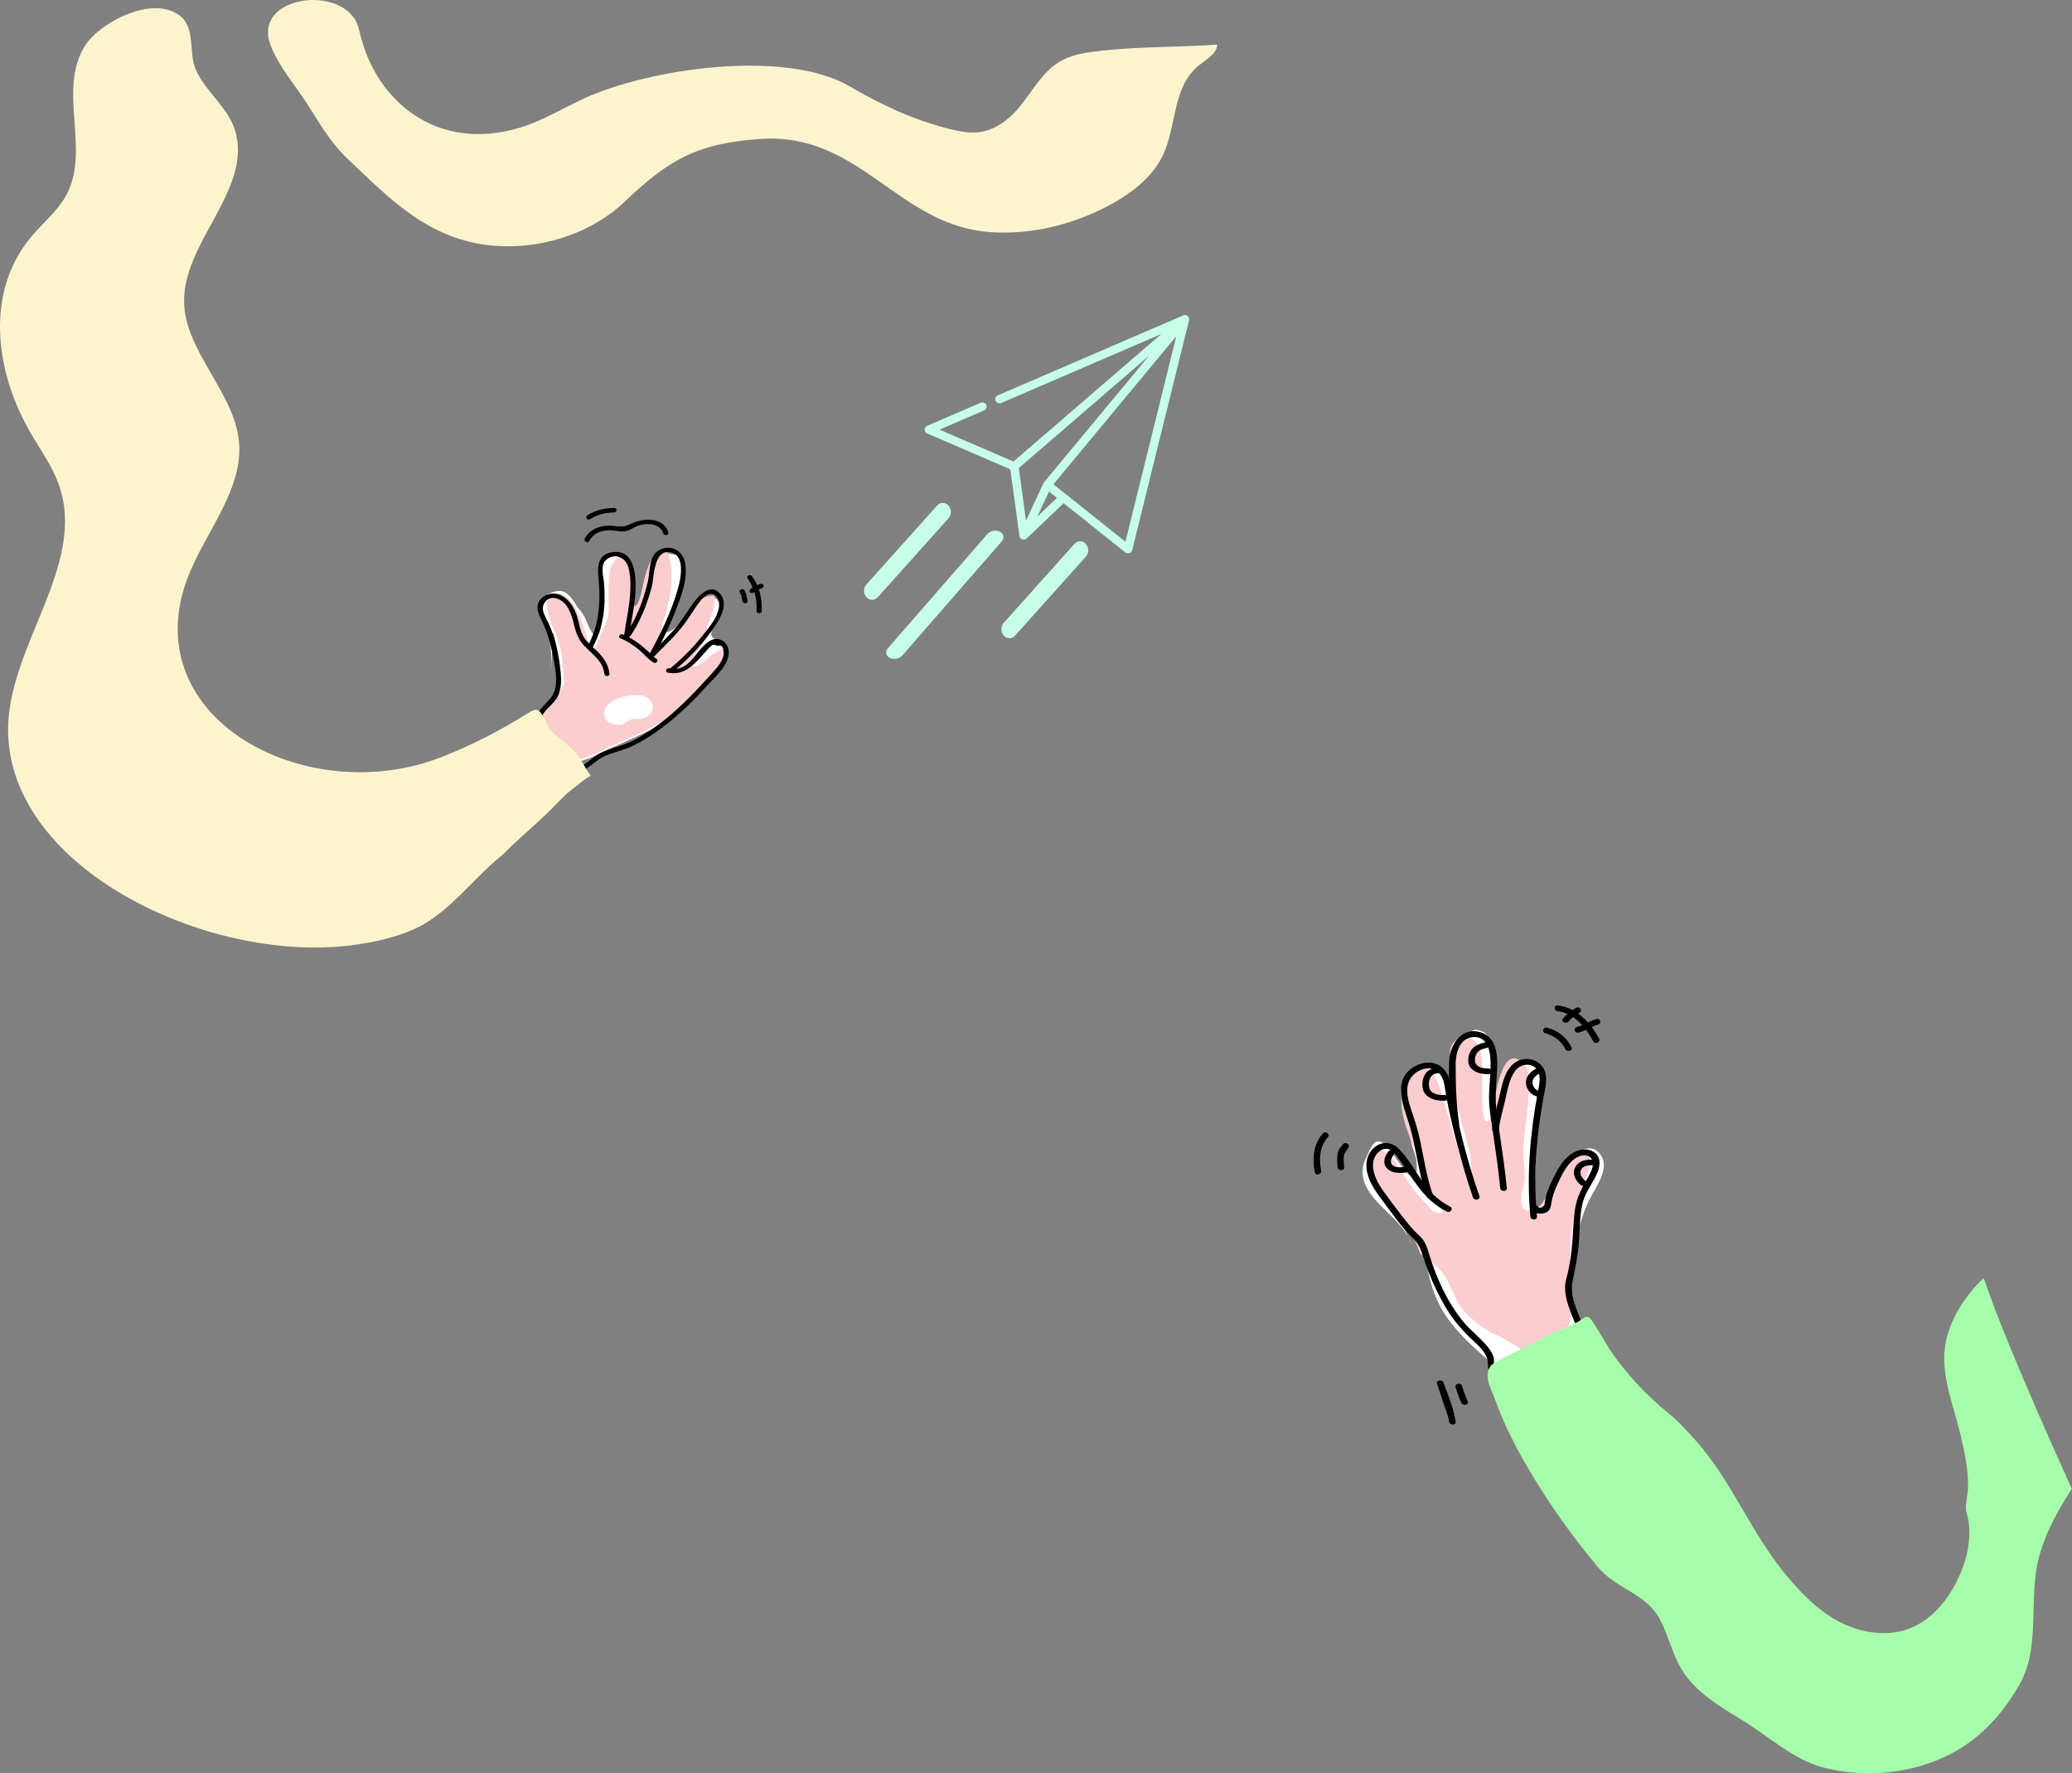 <svg width="1026" height="878" viewBox="0 0 1026 878" fill="none" xmlns="http://www.w3.org/2000/svg">
<rect x="0" y="0" width="1026" height="878" fill="#808080" stroke="none"/>
<g id="connectme">
<g id="surface1">
<path id="Vector" d="M357.514 318.001C355.523 316.55 352.572 316.649 352.226 314.144C351.91 311.833 354.018 307.859 354.584 305.516C355.186 303.024 357.077 299.285 354.96 296.882C353.325 295.023 349.383 296.173 347.655 297.201C345.026 298.764 343.044 301.227 341.243 303.455C339.458 305.665 337.527 307.749 335.464 309.767C332.327 312.837 328.026 315.287 329.836 309.218C331.14 304.854 333.263 300.686 335.034 296.458C337.548 290.462 339.575 284.051 338.382 277.752C338.244 277.009 338.036 276.235 337.443 275.689C336.774 275.072 335.757 274.871 334.802 274.698C331.619 274.123 327.999 273.621 325.364 275.273C324.115 276.058 323.274 277.229 322.528 278.398C318.796 284.239 318.854 289.626 316.959 295.896C316.417 297.692 315.881 299.747 314.373 301.105C312.087 300.987 312.214 296.934 312.129 295.747C311.732 290.282 310.867 285.28 310.786 279.88C310.753 277.637 309.883 275.142 307.585 274.12C305.333 273.116 302.433 273.958 300.722 275.579C299.012 277.2 298.274 279.418 297.852 281.585C296.13 290.402 298.765 299.298 297.813 308.144C297.458 311.456 296.401 318.37 292.844 312.698C290.694 309.265 290.128 305.351 287.27 302.19C284.714 299.355 283.232 295.08 279.516 293.153C278.281 292.51 276.712 292.471 275.104 292.803L275.107 292.758C275.059 292.779 275.017 292.811 274.969 292.831C271.867 293.516 268.654 295.585 267.44 297.535C266.266 299.421 266.398 301.737 267.094 303.793C267.79 305.85 268.994 307.743 269.931 309.725C273.261 316.791 273.047 324.685 272.782 332.317L273.93 312.827C277.318 326.983 280.187 347.224 264.525 355.249L266.221 360.436C270.301 365.635 272.349 372.085 278.037 376.177C280.54 377.976 282.307 378.154 285.367 377.417C287.499 376.902 289.577 376.164 291.625 375.443C294.416 374.457 296.892 372.956 299.521 371.698C302.101 370.464 304.796 369.41 307.401 368.213C314.463 364.963 321.817 361.922 328.24 357.759C336.889 352.155 344.225 345.676 351.021 338.425C354.837 334.354 357.782 330.332 358.923 325.215C359.01 324.821 359.086 324.42 359.152 324.013C359.498 321.879 359.414 319.384 357.514 318.001Z" fill="white"/>
<g id="lefthand">
<path id="Vector_2" d="M316.523 355.902C315.626 355.876 314.746 355.91 313.855 355.96C313.84 355.962 313.831 355.965 313.816 355.968C313.412 356.046 313.015 356.114 312.614 356.211C312.434 356.253 311.861 356.506 311.569 356.535C311.521 356.556 311.473 356.577 311.428 356.6C311.38 356.621 311.289 356.671 311.184 356.729C310.976 356.893 310.639 357.144 310.551 357.225C307.968 359.618 303.583 359.26 300.99 357.163C298.247 354.943 298.644 351.096 301.063 348.858C304.908 345.297 311 343.992 316.457 344.159C320.248 344.274 323.07 346.719 323.253 350.001C323.428 353.081 320.061 356.012 316.523 355.902ZM357.851 321.505C356.424 321.549 354.75 322.959 353.563 323.602C351.783 324.564 350.57 325.921 349.046 327.142C347.899 328.063 346.236 329.624 344.631 329.885C340.53 330.55 343.647 324.904 344.424 323.756C346.598 320.543 349.004 317.455 351.04 314.199C351.025 314.144 351.009 314.087 350.994 314.032C350.236 312.876 349.733 310.873 350.338 309.584C351.747 306.585 352.813 303.468 353.425 300.27C353.44 300.189 353.479 300.03 353.524 299.868C353.572 299.58 353.584 299.277 353.614 298.994C353.702 298.192 353.759 297.389 353.789 296.584C353.807 296.074 353.81 295.566 353.804 295.057C351.913 294.578 349.287 295.436 347.959 296.223C345.33 297.786 343.348 300.25 341.548 302.477C336.796 308.361 333.086 314.863 326.078 319.078C326.801 318.642 327.81 314.118 327.834 313.284C327.879 311.713 327.382 310.879 327.93 309.195C328.812 306.494 329.734 303.79 330.372 301.037C331.559 295.935 332.529 290.797 332.538 285.588C332.541 282.019 332.173 277.846 330.809 274.473C329.653 271.615 327.367 272.954 325.295 274.442C321.046 277.493 320.079 283.193 319.077 287.61C318.523 290.041 317.99 292.52 317.264 294.918C316.722 296.714 316.186 298.77 314.677 300.127C312.391 300.009 312.518 295.956 312.434 294.769C312.19 291.417 312.449 288.13 311.816 284.796C311.377 282.485 311.675 276.076 308.076 275.399C306.019 275.012 304.899 277.004 303.941 278.199C302.297 280.254 301.972 281.962 301.767 284.417C301.415 288.637 301.108 293.035 301.315 297.266C301.49 300.851 301.77 303.897 300.448 307.377C298.882 311.506 297.06 315.556 295.238 319.607C294.841 320.49 293.823 321.565 292.926 321.021C292.616 320.833 292.474 320.501 292.351 320.19C289.285 312.39 287.752 303.905 282.211 297.214C281.284 296.097 280.221 295.017 278.826 294.358C274.924 292.512 270.554 295.831 270.855 299.413C271.024 301.41 271.277 303.45 271.756 305.408C272.28 307.547 273.364 309.616 274.246 311.671C276.116 316.032 277.736 320.658 278.257 325.32C278.51 327.587 278.739 329.851 278.926 332.124C279.016 333.237 278.814 334.344 278.944 335.452C279.028 336.158 279.338 336.872 279.32 337.586C279.278 339.181 278.263 340.561 277.562 341.958C276.517 344.031 275.52 345.49 273.915 347.295C271.379 350.147 268.38 352.453 264.832 354.271L266.525 359.458C270.605 364.657 272.653 371.107 278.342 375.199C280.844 376.998 282.612 377.176 285.671 376.439C287.803 375.924 289.881 375.186 291.929 374.465C294.721 373.479 297.196 371.978 299.825 370.72C302.406 369.486 305.101 368.432 307.706 367.235C314.767 363.985 322.118 360.946 328.544 356.781C337.193 351.177 344.529 344.698 351.326 337.447C355.117 333.402 358.502 329.417 359.309 324.167C359.484 323.029 359.724 321.447 357.851 321.505Z" fill="#FBCDCE"/>
</g>
<path id="Vector_3" d="M293.293 320.872C296.862 314.32 298.756 307.362 299.241 300.134C299.494 296.359 299.397 292.57 299.114 288.797C298.843 285.204 296.94 279.569 300.514 276.868C304.592 273.791 309.353 276.058 310.868 280.048C312.244 283.674 312.289 287.808 312.166 291.597C311.91 299.612 309.991 307.503 308.913 315.449C308.723 316.856 311.259 316.843 311.449 315.449C312.762 305.772 315.403 296.045 314.584 286.245C314.123 280.72 312.259 272.436 303.866 273.289C294.389 274.253 296.133 282.864 296.576 288.797C297.374 299.428 296.413 310.013 291.104 319.761C290.411 321.037 292.594 322.156 293.293 320.872Z" fill="black"/>
<path id="Vector_4" d="M311.289 316.014C316.839 308.677 320.206 299.564 322.615 291.106C323.937 286.459 323.431 270.603 332.938 273.738C339.401 275.872 336.949 287.048 335.742 291.331C332.61 302.459 327.391 313.397 321.673 323.683C320.956 324.97 323.172 326.102 323.889 324.81C329.075 315.481 333.55 305.775 336.958 295.844C338.895 290.198 340.431 284.004 339.078 278.113C337.955 273.229 333.315 269.68 327.418 271.871C320.995 274.253 321.98 282.982 320.832 287.858C318.682 297.031 315.023 307.019 309.073 314.887C308.163 316.09 310.386 317.209 311.289 316.014Z" fill="black"/>
<path id="Vector_5" d="M324.109 324.81C328.912 319.873 334.103 315.151 338.235 309.759C340.298 307.069 342.099 304.237 343.978 301.447C345.736 298.832 350.856 290.405 355.042 295.708C359.453 301.29 351.021 310.735 347.498 315.172C342.939 320.914 337.654 326.172 331.845 330.981C330.77 331.87 332.396 333.279 333.468 332.393C340.548 326.533 346.857 319.975 352.06 312.777C355.668 307.785 361.709 299.258 356.225 293.564C351.043 288.174 344.637 296.537 342.346 299.917C339.744 303.753 337.302 307.673 334.227 311.25C330.586 315.483 326.409 319.366 322.486 323.398C321.537 324.373 323.154 325.791 324.109 324.81Z" fill="black"/>
<path id="Vector_6" d="M330.701 333.046C339.882 334.903 344.933 327.467 349.865 322.119C350.504 321.429 351.175 320.545 351.988 320.001C352.711 319.076 353.735 318.982 355.06 319.714C356.99 319.374 358.017 320.014 358.134 321.636C359.219 325.573 356.102 329.412 353.473 332.33C349.856 336.346 346.203 340.363 342.391 344.24C334.082 352.694 324.777 360.805 313.738 366.555C308.555 369.256 302.701 370.281 297.479 372.781C295.157 373.892 293.396 375.523 291.387 376.998C288.743 378.938 285.777 380.492 283.271 382.576C282.088 383.556 283.883 385.112 285.063 384.131C287.09 382.447 289.442 381.156 291.637 379.652C294.022 378.021 296.091 375.971 298.759 374.682C303.408 372.435 308.751 371.554 313.436 369.256C322.766 364.677 330.896 358.339 338.211 351.593C341.957 348.136 345.511 344.525 348.914 340.812C352.057 337.384 355.671 334.022 358.258 330.249C360.363 327.179 361.878 323.176 360.065 319.714C358.803 317.308 355.846 315.514 352.807 316.702C344.655 319.889 342.623 333.196 331.375 330.923C329.788 330.602 329.111 332.725 330.701 333.046Z" fill="black"/>
<path id="Vector_7" d="M291.766 267.863C293.624 264.215 297.298 262.555 301.833 262.531C304.489 262.518 307.152 263.509 309.787 262.96C312.581 262.377 314.635 260.492 317.457 259.836C321.886 258.805 327.096 259.794 328.466 264.142C328.9 265.523 331.378 264.937 330.941 263.549C328.523 255.859 318.435 256.308 311.967 259.532C309.13 260.947 307.832 260.853 304.607 260.468C302.773 260.249 300.755 260.168 298.921 260.471C294.558 261.187 291.351 263.198 289.55 266.739C288.887 268.038 291.101 269.176 291.766 267.863Z" fill="black"/>
<path id="Vector_8" d="M292.164 257.064C295.808 254.758 299.551 253.78 304.044 253.741C305.697 253.725 305.7 251.494 304.044 251.51C299.138 251.555 294.862 252.611 290.866 255.137C289.544 255.974 290.824 257.909 292.164 257.064Z" fill="black"/>
<path id="Vector_9" d="M366.38 293.357C367.208 294.685 367.406 296.149 367.629 297.627C367.837 299.013 370.376 299.031 370.165 297.627C369.882 295.749 369.623 293.937 368.569 292.243C367.795 290.996 365.603 292.107 366.38 293.357Z" fill="black"/>
<path id="Vector_10" d="M370.18 286.386C373.83 291.516 374.845 296.605 374.637 302.571C374.586 303.989 377.124 303.989 377.172 302.571C377.395 296.228 376.242 290.719 372.369 285.275C371.514 284.069 369.319 285.175 370.18 286.386Z" fill="black"/>
<path id="Vector_11" d="M373.526 293.098C373.932 292.627 374.568 292.392 375.158 292.141C375.853 291.848 376.483 291.393 377.23 291.208C378.796 290.818 378.13 288.692 376.555 289.084C375.504 289.343 374.613 289.926 373.637 290.339C372.694 290.74 371.966 291.255 371.333 291.987C370.921 292.465 371.249 293.213 371.791 293.493C372.435 293.828 373.116 293.571 373.526 293.098Z" fill="black"/>
<path id="Vector_12" d="M268.178 355.241C269.53 351.13 274.351 348.699 276.216 344.766C277.89 341.236 278.025 337.327 277.685 333.567C276.923 325.194 275.237 316.166 271.533 308.379C270.626 306.467 269.497 304.6 268.961 302.574C268.067 299.193 270.97 294.973 275.451 296.254C281.464 297.969 283.109 304.838 284.265 309.456C285.235 313.323 286.472 316.832 289.454 319.905C293.676 324.256 298.657 327.508 299.277 333.656C299.415 335.057 301.954 335.07 301.812 333.656C301.313 328.696 298.413 324.862 294.531 321.356C291.766 318.861 289.264 316.568 287.969 313.208C287.014 310.735 286.629 308.136 285.888 305.618C284.647 301.405 282.109 296.636 277.366 294.581C273.656 292.973 269.328 294.23 267.196 297.324C264.872 300.697 266.937 304.593 268.515 307.827C271.208 313.35 272.773 319.285 273.876 325.194C274.878 330.568 276.222 336.456 274.662 341.84C273.186 346.941 267.371 349.671 265.733 354.655C265.284 356.02 267.732 356.603 268.178 355.241Z" fill="black"/>
<path id="Vector_13" d="M307.2 316.024C310.717 317.439 314.34 319.871 317.035 322.237C319.104 324.054 321.206 326.716 323.702 328.052C325.096 328.798 326.373 326.891 324.982 326.149C323.744 325.487 322.681 324.081 321.642 323.176C320.155 321.879 318.742 320.496 317.167 319.277C314.686 317.35 311.5 315.337 308.479 314.121C307.01 313.53 305.718 315.426 307.2 316.024Z" fill="black"/>
<path id="Vector_14" d="M696.955 611.802L698.798 616.004C698.349 614.543 697.717 613.146 696.955 611.802Z" fill="white"/>
<path id="Vector_15" d="M780.172 615.029C781.928 607.76 783.719 600.444 787.201 593.619C790.474 587.2 797.849 577.883 791.968 570.975C786.511 564.566 777.567 572.494 774.246 576.84C770.535 581.691 768.485 587.077 766.591 592.602C766.286 593.499 764.772 602.135 761.534 600.509C759.417 599.447 759.935 596.171 759.821 594.466C759.562 590.73 760.026 586.959 760.206 583.223C760.754 572.071 760.39 560.971 762.721 549.939C764.103 543.397 765.811 535.344 761.7 529.126C757.665 523.02 750.998 524.197 747.357 529.277C743.421 534.771 742.611 542.621 740.852 548.972C739.605 542.252 738.883 535.208 738.497 528.469C738.223 523.713 737.982 518.988 736.955 514.308C736.419 511.868 735.308 511.12 732.746 510.239C731.086 509.672 729.68 509.703 728.337 510.828C720.354 517.508 719.83 524.994 717.327 533.853C715.779 529.753 713.569 526.678 708.603 527.264C704.863 527.706 699.391 529.832 697.16 532.528C695.124 534.988 693.61 538.126 693.769 541.19C693.98 545.212 694.38 548.875 695.585 552.774C696.922 557.112 697.834 561.606 698.888 566.015C699.69 569.362 701.252 572.327 701.475 575.797C701.581 577.47 702.306 583.011 698.87 582.331C697.344 582.028 696.076 579.855 695.215 578.814C693.914 577.235 692.637 575.548 691.505 573.878C689.631 571.116 687.638 567.325 684.359 565.607C680.001 563.327 678.182 569.885 676.842 572.426C674.279 577.287 673.921 582.138 676.333 587.182C678.92 592.578 683.666 596.935 688.147 601.299C691.471 604.533 694.766 607.951 696.955 611.802L692.959 602.685C694.426 604.329 695.823 606.008 697.199 607.728C698.19 608.963 699.473 609.823 700.599 610.945C705.658 615.978 705.36 621.072 706.667 627.475C708.07 634.347 710.037 641.182 713.527 647.502C719.381 658.107 729.114 666.658 738.666 674.993C739.599 675.809 740.569 676.643 741.792 677.088C746.477 678.785 758.52 677.906 763.715 677.247C770.635 676.371 776.694 673.33 779.214 667.421C781.503 662.061 781.03 657.169 780.027 651.628C778.775 644.688 777.474 638.013 777.808 630.932C778.061 625.538 778.901 620.306 780.172 615.029Z" fill="white"/>
<g id="righthand">
<path id="Vector_16" d="M784.105 570.622C781.924 569.801 779.299 570.583 777.558 571.984C775.82 573.386 774.772 575.305 773.77 577.172C770.71 582.859 767.65 588.546 764.591 594.234C761.537 599.91 752.922 602.624 753.244 593.839C753.383 590.089 755.006 586.687 755.024 582.948C755.048 577.912 754.12 572.949 754.403 567.851C754.976 557.457 757.12 547.196 757.258 536.774C757.309 533.056 756.936 528.971 754.159 526.294C747.137 519.522 743.891 529.458 742.463 533.856C740.961 538.487 740.446 543.303 739.361 548.075C738.979 549.764 738.13 555.65 735.612 555.169C734.299 552.779 734.218 549.66 734.064 546.911C733.86 543.246 733.881 539.514 733.872 535.848C733.854 530.023 734.805 521.721 731.198 516.546C728.475 512.642 723.476 512.574 720.092 515.858C716.559 519.286 718.517 523.99 718.761 528.148C719.471 540.152 722.57 551.898 725.858 563.534C727.301 568.638 728.792 573.825 728.52 579.076C724.922 577.865 723.525 574.165 722.57 570.92C719.893 561.831 717.219 552.742 714.545 543.653C713.301 539.436 711.494 531.84 706.583 529.513C701.641 527.175 697.762 531.327 695.919 534.991C691.17 544.43 695.627 557.535 699.506 566.561C702.261 572.978 705.176 578.741 706.272 585.427C706.583 587.307 715.752 599.403 713.906 600.336C711.94 601.327 709.618 599.714 708.151 598.203C703.3 593.201 698.997 587.799 695.314 582.091C692.703 578.046 689.963 572.513 685.196 570C678.839 566.645 678.821 574.118 679.513 578.095C680.6 584.339 683.085 590.374 686.762 595.7C689.86 600.19 693.763 604.144 697.067 608.502C700.015 612.393 701.822 616.736 703.451 621.111C703.505 621.268 706.2 622.047 706.586 622.303C707.414 622.855 707.895 623.532 708.462 624.262C708.772 624.667 709.076 625.041 709.476 625.381C710.19 625.982 710.973 626.45 711.618 627.122C713.506 629.083 715.219 631.295 716.469 633.615C718.535 637.456 720.119 641.506 722.194 645.345C723.919 648.529 726.846 651.275 729.692 653.73C732.514 656.167 736.016 658.649 739.524 660.285C742.249 661.554 745.044 662.83 747.465 664.506C749.067 665.612 750.958 666.367 752.461 667.554C753.846 668.647 754.723 668.925 756.671 669.084C758.628 669.246 760.809 669.233 762.694 668.715C764.748 668.153 766.476 666.642 768.18 665.538C772.237 662.918 775.694 659.956 777.058 655.592C778.245 651.79 777.965 647.779 777.73 643.846C777.567 641.103 777.435 638.35 777.344 635.594C776.751 617.398 778.076 599.008 785.535 582.085C786.414 580.09 787.39 578.064 787.438 575.925C787.49 573.789 786.363 571.472 784.105 570.622Z" fill="#FBCDCE"/>
</g>
<path id="Vector_17" d="M709.498 591.582C706.381 582.637 705.08 573.478 703.116 564.323C702.065 559.429 700.572 554.675 698.946 549.903C697.223 544.846 695.29 538.5 698.672 533.626C701.502 529.547 708.167 526.924 712.358 531.069C715.439 534.115 715.4 538.929 716.117 542.746C717.643 550.868 719.571 558.932 721.667 566.956C723.949 575.692 726.422 584.402 729.424 592.973C730.035 594.712 733.182 593.97 732.568 592.22C726.262 574.236 721.748 555.695 718.414 537.135C717.701 533.16 716.059 528.94 711.663 526.979C707.896 525.298 703.514 526.158 700.177 528.19C689.743 534.546 694.45 546.247 697.262 554.902C701.267 567.213 702.081 580.07 706.351 592.333C706.959 594.074 710.106 593.332 709.498 591.582Z" fill="black"/>
<path id="Vector_18" d="M722.519 556.202C721.058 546.436 720.775 536.588 720.817 526.752C720.838 521.791 722.474 513.578 729.996 513.458C738.034 513.33 738.205 523.695 738.1 528.31C737.955 534.708 736.925 541.091 737.498 547.495C737.868 551.67 738.576 555.836 739.169 559.991C740.512 569.406 742 578.825 742.879 588.288C743.048 590.092 746.312 590.108 746.143 588.288C745.336 579.651 744.011 571.048 742.78 562.451C742.18 558.267 741.56 554.084 741.036 549.892C740.316 544.158 740.759 538.497 741.138 532.76C741.599 525.779 742.632 513.296 732.27 510.88C722.633 508.634 717.818 518.8 717.583 525.295C717.21 535.566 717.734 546.017 719.26 556.202C719.525 557.985 722.79 558.009 722.519 556.202Z" fill="black"/>
<path id="Vector_19" d="M742.174 559.133C742.777 554.361 744.15 549.586 745.276 544.89C746.384 540.265 747.212 534.397 750.169 530.323C753.473 525.774 760.468 526.14 761.998 531.466C762.944 534.742 761.935 538.293 761.342 541.533C757.644 561.693 755.918 582.03 757.806 602.415C757.972 604.219 761.236 604.232 761.065 602.415C759.866 589.459 760.029 576.464 761.378 563.52C762.052 557.038 763.004 550.583 764.148 544.15C764.841 540.254 766.036 536.199 765.449 532.229C764.293 524.427 754.111 521.308 748.227 527.824C744.716 531.712 743.743 537.626 742.569 542.336C741.19 547.866 739.624 553.503 738.913 559.133C738.684 560.942 741.945 560.929 742.174 559.133Z" fill="black"/>
<path id="Vector_20" d="M740.443 677.715C739.413 676.753 739.994 673.681 739.657 672.35C739.048 669.947 737.546 667.813 735.847 665.873C732.225 661.737 727.726 658.309 724.274 654.033C716.514 644.416 711.35 632.833 707.853 621.547C707.161 619.309 706.507 616.979 705.336 614.88C704.101 612.662 701.924 611.128 700.186 609.224C695.657 604.261 691.649 598.702 687.677 593.389C684.404 589.014 680.952 584.449 680.052 579.183C679.567 576.362 679.917 573.454 681.925 571.109C683.654 569.087 686.521 567.864 689.08 569.642C690.291 570.481 691.134 571.702 691.965 572.821C699.159 582.496 704.384 593.899 716.412 599.853C718.24 600.757 719.884 598.313 718.059 597.408C705.11 590.996 701.797 578.304 692.772 568.92C689.21 565.215 684.081 564.817 680.167 568.452C676.628 571.736 676.056 576.471 677.044 580.71C678.354 586.321 682.121 591.206 685.683 595.91C689.845 601.403 693.923 607.511 699.003 612.393C701.526 614.817 702.984 616.998 704.038 620.149C705.143 623.472 706.158 626.785 707.474 630.056C709.934 636.172 712.744 642.212 716.231 647.946C719.881 653.947 724.437 659.088 729.737 664.035C732.514 666.624 735.639 669.526 736.513 673.103C737.073 675.409 736.136 677.851 738.136 679.718C739.569 681.054 741.873 679.049 740.443 677.715Z" fill="black"/>
<path id="Vector_21" d="M758.755 598.898C760.218 601.573 765.181 601.482 767.009 599.204C767.945 598.038 768.036 596.558 768.262 595.201C768.749 592.262 769.8 589.365 771.065 586.606C773.14 582.091 776.185 575.261 781.364 572.774C785.668 570.714 789.552 573.075 788.7 577.279C788.143 580.007 786.556 582.569 785.128 585.014C782.331 589.809 780.479 594.207 779.774 599.586C778.937 605.961 778.946 612.393 778.232 618.776C777.82 622.465 777.208 626.142 776.438 629.787C775.926 632.211 774.977 634.718 774.968 637.192C774.944 643.517 777.546 648.971 779.792 654.86C780.452 656.58 783.602 655.843 782.936 654.107C780.443 647.567 777.281 641.339 778.726 634.302C780.048 627.854 781.337 621.49 781.852 614.94C782.364 608.4 782.12 601.537 783.822 595.112C785.246 589.726 789.257 585.247 791.209 580.025C792.518 576.519 792.696 572.162 788.564 570.008C784.981 568.141 780.59 569.448 777.63 571.621C773.312 574.793 770.812 579.988 768.617 584.394C767.283 587.072 766.09 589.935 765.41 592.796C765.22 593.596 765.142 594.398 765 595.201C764.937 595.789 764.817 596.367 764.639 596.937C763.163 598.187 762.142 598.365 761.57 597.471C760.673 595.826 757.86 597.262 758.755 598.898Z" fill="black"/>
<path id="Vector_22" d="M762.694 540.267C760.318 539.98 758.953 538.032 758.872 536.034C758.776 533.709 760.778 532.214 762.956 531.22C764.811 530.37 763.166 527.923 761.308 528.775C757.884 530.342 755.271 533.038 755.659 536.573C755.987 539.543 758.234 542.563 761.829 542.997C763.88 543.246 764.769 540.518 762.694 540.267Z" fill="black"/>
<path id="Vector_23" d="M711.783 528.621C706.001 528.877 703.978 533.613 704.375 538.058C704.833 543.198 710.004 545.136 715.313 544.997C717.406 544.943 717.415 542.111 715.313 542.166C711.859 542.257 708.122 541.575 707.637 538.058C707.266 535.393 707.971 531.623 711.783 531.453C713.873 531.361 713.885 528.53 711.783 528.621Z" fill="black"/>
<path id="Vector_24" d="M687.59 569.974C685.759 572.233 684.455 575.69 686.56 578.205C688.842 580.93 693.001 581.026 696.473 580.475C697.22 580.354 697.608 579.696 697.672 579.11C697.681 579.037 697.687 578.966 697.693 578.893C697.888 577.081 694.627 577.091 694.434 578.893C694.425 578.966 694.416 579.037 694.41 579.11C694.811 578.655 695.208 578.2 695.606 577.745C693.585 578.067 690.369 578.239 689.159 576.443C688.056 574.806 689.324 572.738 690.405 571.404C691.616 569.911 688.788 568.494 687.59 569.974Z" fill="black"/>
<path id="Vector_25" d="M785.044 584.7C783.53 583.482 782.111 581.528 782.714 579.646C783.421 577.431 785.722 576.898 788.068 576.981C790.164 577.057 790.161 574.225 788.068 574.15C784.493 574.021 781.214 575.229 779.829 578.281C778.468 581.275 780.16 584.627 782.738 586.703C784.277 587.94 786.589 585.942 785.044 584.7Z" fill="black"/>
<path id="Vector_26" d="M665.616 577.985C665.468 576.051 665.161 574.103 665.513 572.17C665.823 570.452 666.916 569.553 667.754 568.099C668.684 566.47 665.875 565.037 664.938 566.669C664.534 567.369 663.827 567.869 663.381 568.549C662.842 569.378 662.577 570.363 662.384 571.289C661.923 573.535 662.182 575.726 662.354 577.985C662.493 579.795 665.754 579.808 665.616 577.985Z" fill="black"/>
<path id="Vector_27" d="M654.211 579.717C653.133 574.236 653.275 567.694 657.5 563.084C658.795 561.672 656.5 559.656 655.193 561.081C650.155 566.577 649.767 573.849 651.067 580.47C651.417 582.263 654.561 581.502 654.211 579.717Z" fill="black"/>
<path id="Vector_28" d="M765.248 511.586C769.716 512.773 773.303 515.639 775.08 519.396C775.866 521.059 779.022 520.332 778.224 518.646C775.995 513.926 771.77 510.36 766.112 508.856C764.103 508.32 763.242 511.052 765.248 511.586Z" fill="black"/>
<path id="Vector_29" d="M771.357 500.672C779.847 501.595 785.692 509.526 789.007 515.67C789.899 517.318 792.708 515.882 791.823 514.24C787.914 506.994 781.181 498.91 771.357 497.843C769.28 497.618 769.298 500.45 771.357 500.672Z" fill="black"/>
<path id="Vector_30" d="M776.73 505.745C778.154 503.993 780.037 502.583 782.105 501.433C783.867 500.452 782.232 498 780.458 498.988C777.898 500.413 775.673 502.152 773.914 504.317C772.704 505.807 775.531 507.225 776.73 505.745Z" fill="black"/>
<path id="Vector_31" d="M781.714 511.236C785.15 510.365 787.887 508.229 791.281 507.3C793.278 506.754 792.425 504.021 790.414 504.57C787.011 505.501 784.258 507.64 780.847 508.503C778.838 509.013 779.693 511.748 781.714 511.236Z" fill="black"/>
<path id="Vector_32" d="M720.748 686.872C721.567 689.492 722.501 692.076 723.648 694.604C724.407 696.28 727.563 695.551 726.792 693.851C725.648 691.323 724.711 688.742 723.892 686.119C723.344 684.362 720.197 685.107 720.748 686.872Z" fill="black"/>
<path id="Vector_33" d="M711.582 685.204C712.708 688.243 713.593 691.336 714.638 694.395C715.725 697.572 717.068 700.647 717.55 703.955C717.812 705.738 721.074 705.762 720.812 703.955C719.857 697.407 717.053 690.727 714.726 684.451C714.087 682.723 710.937 683.463 711.582 685.204Z" fill="black"/>
<path id="Vector_34" d="M993.255 661.849C989.346 652.263 985.645 642.597 982.291 632.851C980.758 634.198 979.291 635.612 977.942 637.153C971.615 644.406 966.64 652.65 964.183 661.527C959.612 678.029 966.902 694.029 970.688 709.953C972.778 718.736 974.883 728.236 974.467 737.199C974.28 741.181 972.723 745.425 973.874 749.326C977.719 762.387 972.654 778.196 965.084 789.617C960.082 797.182 952.905 804.09 943.444 807.034C932.621 810.407 920.241 808.025 910.433 802.804C900.628 797.577 892.997 789.806 886.089 781.82C866.9 759.629 857.61 732.39 838.039 711.446C835.046 708.253 832.224 704.975 828.908 702.02C826.62 699.978 824.162 698.085 821.85 696.063C813.276 688.567 805.606 680.053 799.129 671.142C796.677 667.761 794.696 664.066 792.504 660.555C791.073 658.259 789.649 655.958 788.158 653.688C785.785 650.08 783.957 653.134 781.09 654.57C777.423 656.403 773.544 657.924 769.822 659.671C764.519 662.163 759.327 664.83 754.15 667.51C749.317 670.012 743.644 672.177 739.28 675.265C735.606 677.865 736.419 683.256 737.832 686.731C738.705 688.883 739.636 691.014 740.422 693.205C744.159 703.662 749.185 713.87 754.774 723.675C765.16 741.903 777.453 759.422 791.212 775.882C800.21 786.652 815.026 788.914 821.786 801.473C823.111 803.936 824.198 806.477 825.201 809.056C827.677 815.375 829.649 821.881 833.413 827.686C840.041 837.907 851.521 844.941 862.621 851.629C875.004 859.126 887.902 871.081 902.254 874.956C919.608 879.641 939.167 878.778 955.941 872.762C976.726 865.305 990.223 851.14 999.983 834.071C1010.95 814.879 1003.95 790.553 1010 769.601C1013.31 758.122 1019.2 747.499 1025.92 737.157C1014.58 712.202 1003.58 687.157 993.255 661.849Z" fill="#A6FEAA"/>
<path id="Vector_35" d="M735.447 516.089C729.906 517.26 727.202 519.932 727.03 524.974C726.865 529.751 732.05 531.981 736.965 531.85C739.06 531.793 739.069 528.964 736.965 529.019C733.182 529.121 729.993 527.769 730.367 524.215C730.719 520.832 732.661 519.59 736.314 518.818C738.35 518.387 737.486 515.657 735.447 516.089Z" fill="black"/>
<path id="Vector_36" d="M42.224 22.433C27.86 44.836 45.636 74.945 32.184 97.772C28.014 104.84 21.217 110.435 15.787 116.834C-7.708 144.521 -2.555 184.127 15.411 214.783C20.178 222.918 25.779 230.77 28.959 239.469C43.715 279.826 3.103 320.407 4.016 362.74C5.476 430.442 102.178 476.205 172.28 468.241C184.681 466.831 199.386 463.631 209.817 457.596C223.203 449.849 233.824 436.231 245.138 426.352C246.71 424.979 248.48 423.688 249.926 422.208C251.531 420.563 253.067 419.013 254.786 417.441C260.168 412.52 265.663 407.701 270.915 402.67C273.692 400.011 276.282 397.213 279.016 394.523C281.359 392.219 283.997 390.19 286.677 388.184C288.336 386.94 289.923 385.507 291.748 384.495C292.239 384.226 292.423 384.254 292.278 383.692C291.872 383.13 291.462 382.573 291.05 382.016C290.679 381.415 290.312 380.813 289.941 380.209C288.893 378.442 288.014 376.611 286.831 374.901C284.882 372.088 282.127 369.708 279.42 367.444C279.082 367.164 278.739 366.882 278.393 366.597C276.408 364.983 274.282 363.323 272.662 361.501C271.987 360.742 271.506 359.992 271.216 359.074C270.699 357.437 269.777 356.049 268.877 354.53C266.498 350.526 265.161 350.793 261.122 353.311C258.502 354.943 255.849 356.54 253.169 358.096C241.988 364.578 230.247 370.362 217.948 375.092C153.537 399.875 71.35 358.352 90.949 291.825C98.329 266.762 120.722 244.531 118.343 218.744C116.091 194.325 91.777 174.249 91.165 149.761C90.431 120.296 124.315 94.383 116.729 65.66C113.423 53.143 101.308 45.351 96.709 33.846C93.029 24.647 97.757 11.388 86.001 5.904C71.757 -0.742 48.885 12.049 42.224 22.433Z" fill="#FBF4CD"/>
<path id="Vector_37" d="M175.496 9.191C164.222 -7.564 124.857 -0.434 134.075 22.652C138.387 33.443 145.967 41.897 152.233 51.65C158.488 61.382 163.628 70.654 172.485 78.995C193.784 99.048 213.657 120.382 247.884 121.87C270.692 122.866 293.817 114.606 309.217 99.96C330.222 79.986 344.252 70.929 376.63 68.787C426.291 65.493 444.465 111.928 490.852 114.961C510.661 116.253 530.648 111.264 547.729 102.458C559.398 96.438 570.178 88.278 575.557 77.46C582.95 62.588 580.104 43.283 593.785 32.272C597.513 29.273 602.647 26.501 602.75 22.09C581.58 23.536 558.512 22.906 537.707 26.148C519.804 28.938 515.708 39.013 505.53 52.066C500.362 58.626 493.033 64.716 483.923 65.534C479.364 65.942 474.793 64.985 470.387 63.887C452.026 59.296 436.566 51.985 420.907 42.836C388.595 23.957 321.365 34.053 289.42 48.664C278.727 53.551 268.765 59.811 257.346 63.236C216.388 75.528 186.503 50.165 178.426 17.25C177.746 14.486 177.141 11.633 175.496 9.191Z" fill="#FBF4CD"/>
</g>
<path id="Vector_38" d="M588.848 157.952C588.843 157.869 588.833 157.787 588.818 157.705C588.815 157.688 588.811 157.671 588.808 157.654C588.793 157.581 588.774 157.509 588.75 157.438C588.746 157.426 588.743 157.413 588.739 157.401C588.711 157.32 588.677 157.241 588.639 157.164C588.632 157.151 588.625 157.139 588.618 157.126C588.583 157.058 588.543 156.993 588.5 156.929C588.492 156.917 588.485 156.905 588.476 156.893C588.427 156.823 588.372 156.756 588.312 156.691C588.301 156.678 588.289 156.667 588.277 156.655C588.249 156.626 588.222 156.596 588.192 156.568C588.166 156.544 588.139 156.523 588.112 156.501C588.103 156.493 588.095 156.484 588.086 156.476C588.08 156.472 588.074 156.469 588.069 156.465C587.999 156.409 587.926 156.358 587.851 156.313C587.84 156.306 587.828 156.3 587.817 156.294C587.75 156.254 587.68 156.219 587.61 156.188C587.593 156.181 587.577 156.173 587.56 156.166C587.48 156.133 587.398 156.104 587.315 156.081C587.301 156.077 587.287 156.074 587.272 156.07C587.201 156.052 587.129 156.037 587.057 156.026C587.035 156.023 587.015 156.02 586.993 156.017C586.91 156.007 586.827 156.001 586.743 156C586.725 156 586.706 156.001 586.687 156.001C586.616 156.003 586.545 156.007 586.474 156.016C586.453 156.018 586.433 156.02 586.412 156.023C586.327 156.035 586.243 156.052 586.16 156.075C586.145 156.078 586.13 156.083 586.116 156.088C586.039 156.11 585.964 156.137 585.89 156.167C585.881 156.171 585.871 156.173 585.863 156.177L494.098 195.75C493.026 196.213 492.542 197.431 493.019 198.472C493.496 199.512 494.752 199.981 495.824 199.519L575.096 165.334L501.837 228.518L465.208 212.722L487.338 203.179C488.41 202.716 488.894 201.498 488.417 200.457C487.94 199.417 486.684 198.948 485.612 199.41L459.112 210.838C458.344 211.169 457.85 211.907 457.85 212.722C457.85 213.537 458.344 214.275 459.112 214.607L500.276 232.358L504.814 265.378C504.815 265.387 504.818 265.396 504.82 265.405C504.835 265.505 504.856 265.604 504.886 265.701C504.889 265.711 504.893 265.72 504.896 265.73C504.926 265.822 504.963 265.913 505.007 266.001C505.012 266.009 505.015 266.018 505.02 266.027C505.064 266.114 505.117 266.198 505.175 266.279C505.187 266.295 505.198 266.311 505.21 266.326C505.27 266.405 505.333 266.481 505.405 266.552C505.478 266.624 505.557 266.687 505.637 266.746C505.653 266.758 505.669 266.77 505.685 266.781C505.769 266.839 505.855 266.891 505.944 266.937C505.952 266.94 505.959 266.943 505.967 266.947C506.057 266.991 506.15 267.028 506.245 267.059C506.256 267.062 506.267 267.067 506.279 267.07C506.379 267.101 506.48 267.123 506.582 267.139C506.591 267.141 506.6 267.144 506.609 267.145C506.62 267.147 506.63 267.146 506.642 267.148C506.734 267.16 506.827 267.168 506.92 267.168C506.921 267.168 506.921 267.168 506.921 267.168H506.921C506.922 267.168 506.922 267.167 506.923 267.167C507.013 267.167 507.103 267.16 507.193 267.149C507.214 267.146 507.236 267.143 507.257 267.14C507.435 267.112 507.61 267.062 507.778 266.99C507.795 266.983 507.811 266.976 507.827 266.968C507.906 266.932 507.984 266.892 508.059 266.846C508.062 266.844 508.065 266.843 508.068 266.841C508.143 266.794 508.215 266.741 508.285 266.684C508.303 266.669 508.32 266.653 508.338 266.638C508.362 266.617 508.388 266.597 508.411 266.575L526.674 249.13L557.209 273.53C557.595 273.838 558.074 274 558.56 274C558.786 274 559.014 273.965 559.235 273.893C559.93 273.668 560.456 273.11 560.627 272.419L588.793 158.543C588.795 158.538 588.795 158.532 588.796 158.527C588.816 158.442 588.831 158.357 588.84 158.271C588.841 158.255 588.842 158.239 588.843 158.223C588.849 158.15 588.851 158.076 588.849 158.003C588.848 157.986 588.849 157.969 588.848 157.952ZM508.048 257.713L504.481 231.755L569.048 176.068L517.001 238.758C516.991 238.77 516.983 238.784 516.973 238.796C516.934 238.845 516.897 238.896 516.863 238.948C516.85 238.968 516.838 238.988 516.826 239.008C516.794 239.06 516.765 239.113 516.739 239.166C516.733 239.177 516.726 239.187 516.721 239.198L508.048 257.713ZM513.599 255.831L519.444 243.353L523.374 246.493L513.599 255.831ZM557.286 268.248L521.63 239.757L582.455 166.494L557.286 268.248Z" fill="#C6FFEA"/>
<path id="Vector_39" d="M469.68 250.305C468.12 248.565 465.592 248.565 464.032 250.305L429.019 289.389C427.46 291.131 427.46 293.953 429.019 295.695C429.799 296.565 430.821 297 431.843 297C432.865 297 433.888 296.564 434.667 295.695L469.68 256.611C471.239 254.869 471.239 252.047 469.68 250.305Z" fill="#C6FFEA"/>
<path id="Vector_40" d="M537.68 269.305C536.12 267.565 533.592 267.565 532.032 269.305L497.019 308.389C495.46 310.131 495.46 312.953 497.019 314.695C497.799 315.565 498.821 316 499.843 316C500.865 316 501.888 315.564 502.667 314.695L537.68 275.611C539.239 273.869 539.239 271.047 537.68 269.305Z" fill="#C6FFEA"/>
<path id="Vector_41" d="M495.085 263.251C493.118 262.251 490.347 262.789 488.896 264.453L439.677 320.925C438.227 322.59 438.646 324.749 440.614 325.749C441.598 326.249 442.783 326.364 443.903 326.147C445.022 325.929 446.078 325.379 446.803 324.547L496.022 268.075C497.472 266.41 497.053 264.251 495.085 263.251Z" fill="#C6FFEA"/>
<mask id="mask0" style="mask-type:alpha" maskUnits="userSpaceOnUse" x="276" y="412" width="397" height="134">
<g id="Group 1">
<path id="Rectangle 1" d="M672.5 412H276.5V546H672.5V412Z" fill="#C4C4C4"/>
</g>
</mask>
<g mask="url(#mask0)">
</g>
</g>
</svg>
